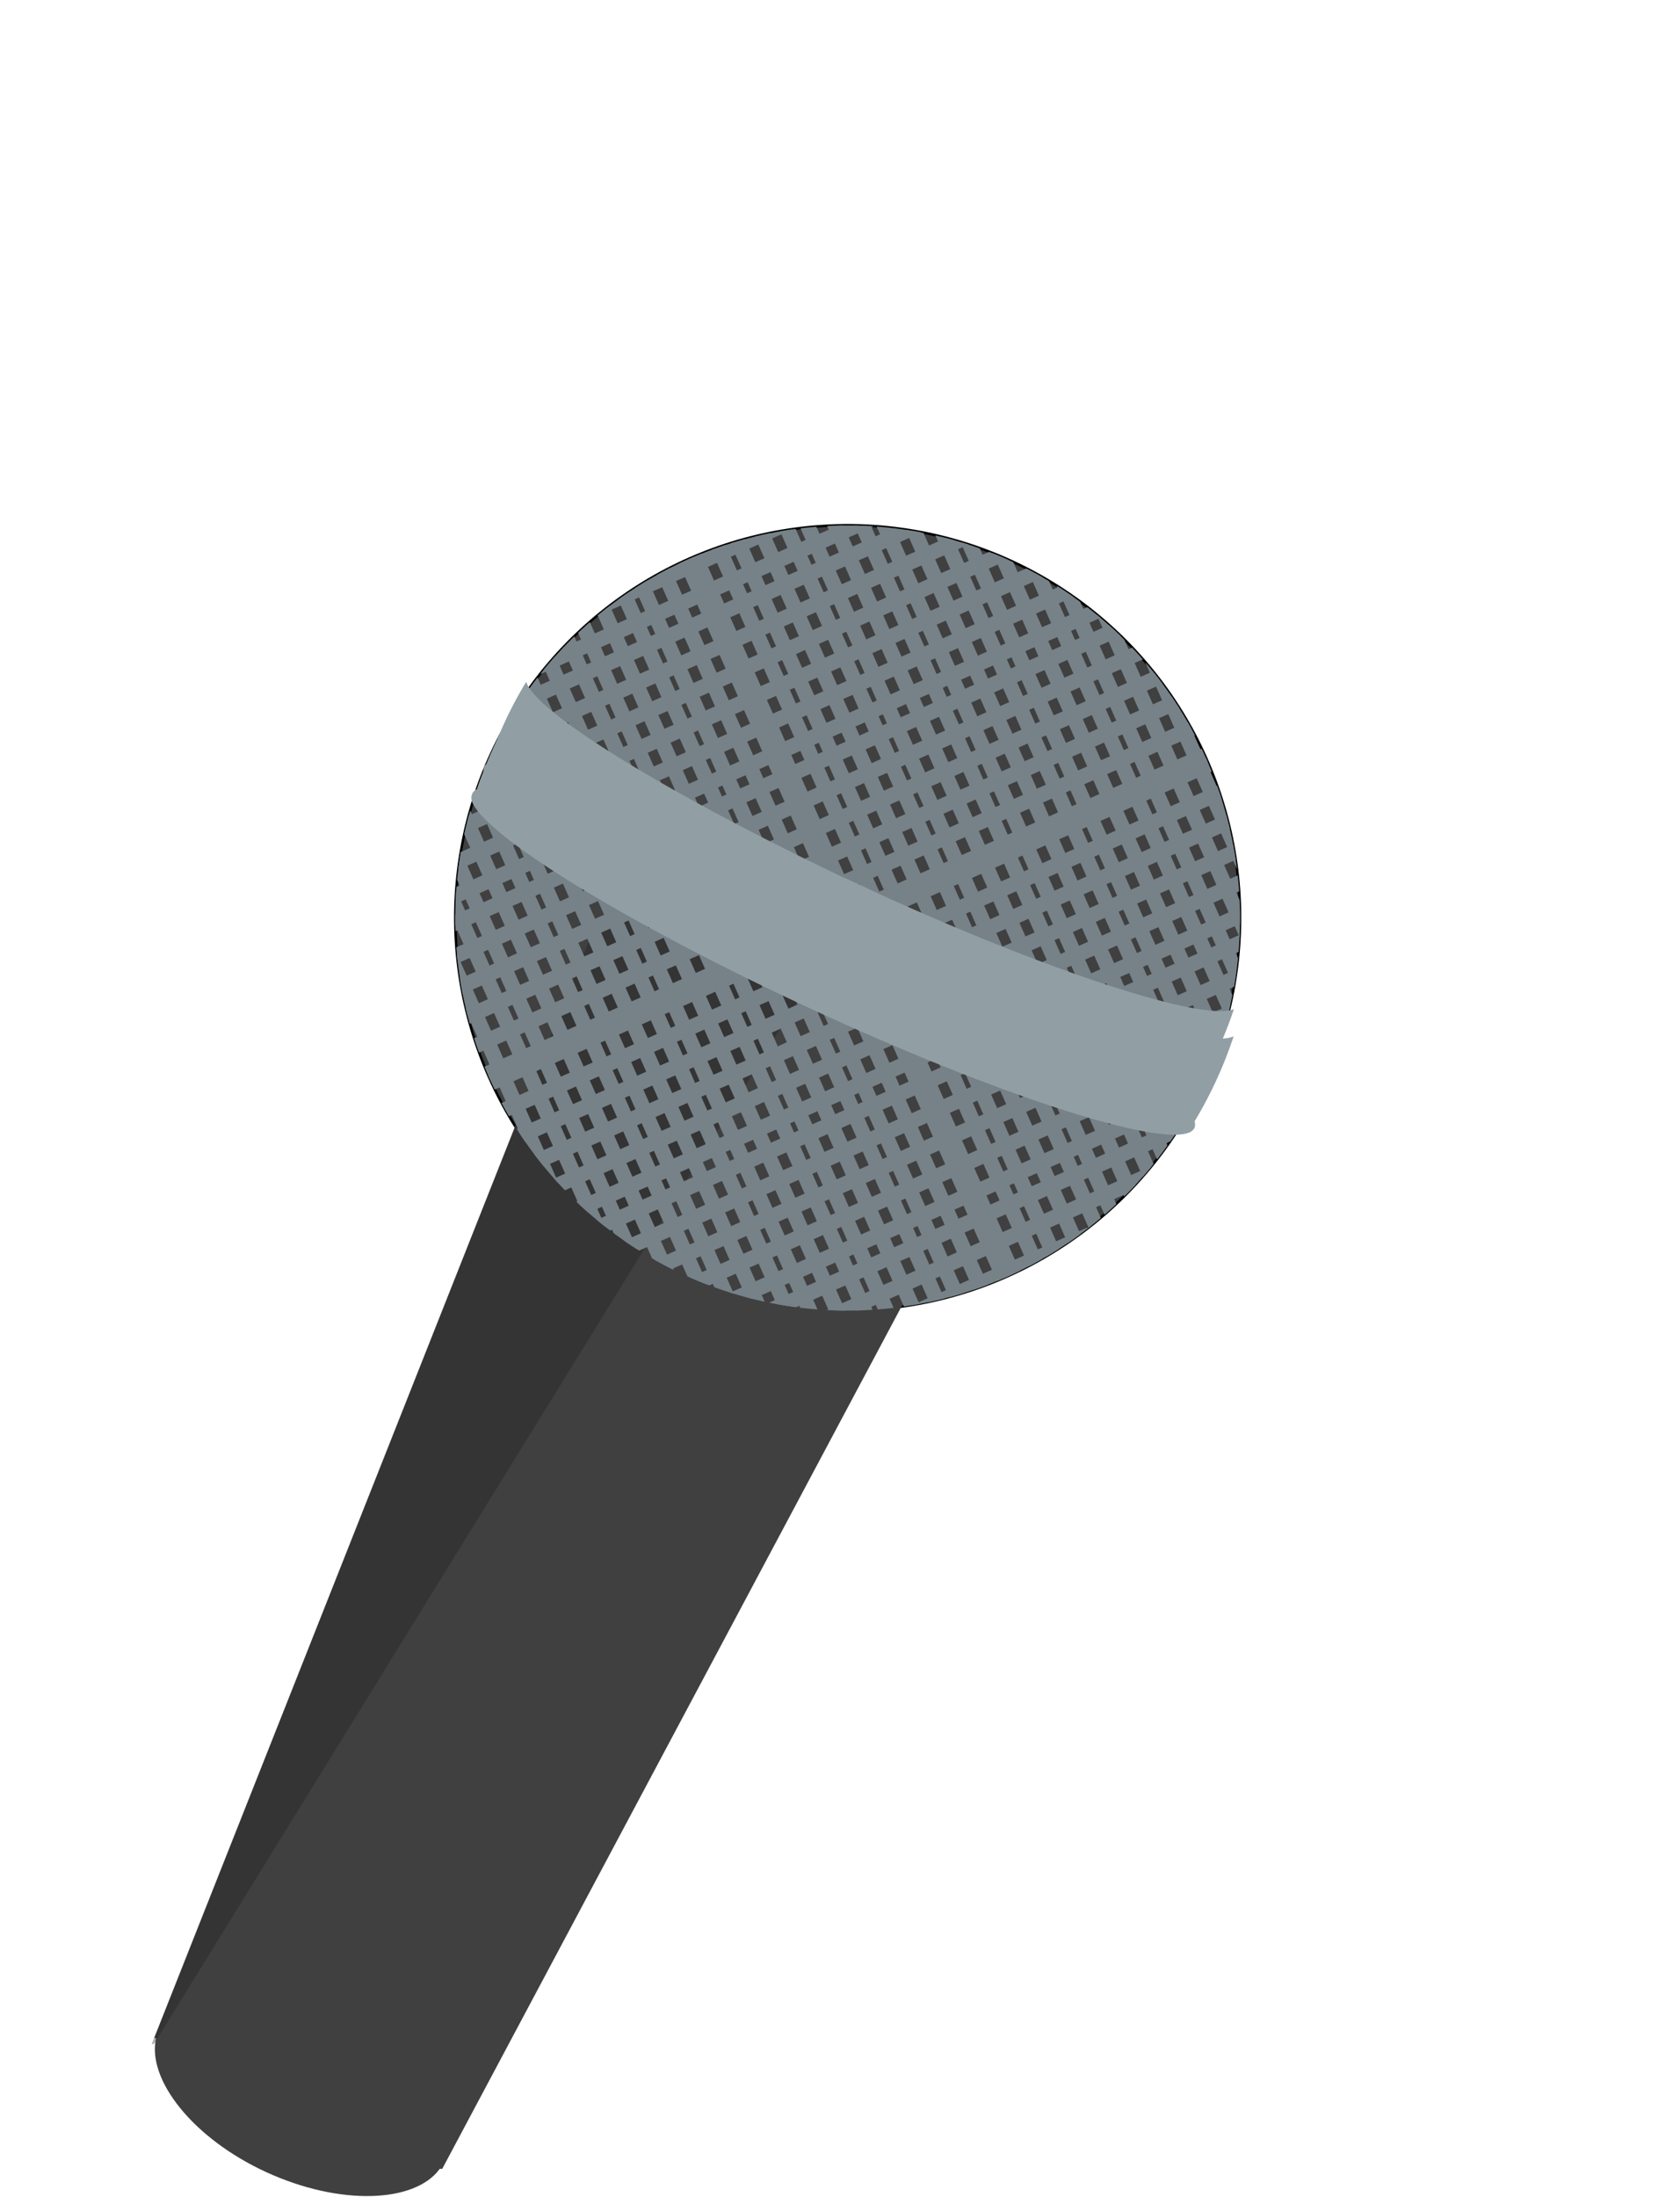 <svg id="icons" xmlns="http://www.w3.org/2000/svg" xmlns:xlink="http://www.w3.org/1999/xlink" viewBox="0 0 61.01 79.75"><defs><style>.cls-1,.cls-6{fill:none;}.cls-2,.cls-3{fill:#404041;}.cls-2{stroke:#000;stroke-width:0.09px;}.cls-2,.cls-6{stroke-miterlimit:10;}.cls-4{fill:#212120;opacity:0.36;}.cls-5{clip-path:url(#clip-path);}.cls-6{stroke:#768288;stroke-width:0.55px;}.cls-7{fill:#919fa5;}</style><clipPath id="clip-path" transform="translate(-319.19 -1289.44)"><circle id="SVGID" class="cls-1" cx="349.99" cy="1322.65" r="14.25" transform="translate(-997.42 1085.22) rotate(-65.18)"/></clipPath></defs><title>mic</title><circle class="cls-2" cx="349.99" cy="1322.65" r="14.25" transform="translate(-1316.61 -204.23) rotate(-65.18)"/><path class="cls-3" d="M355.23,1330.67c0-.07.11-0.2,0.14-0.27,1-2.2-1.45-5.54-5.54-7.43s-8.21-1.64-9.23.56c0,0.08-.11.25-0.14,0.33l-15.67,39.56,0.07,0c-0.35,1.49,1.32,3.64,4,4.87s5.4,1.12,6.3-.12l0.09,0Z" transform="translate(-319.19 -1289.44)"/><path class="cls-4" d="M349.74,1323.19c-4.08-1.89-8.21-1.64-9.23.56,0,0.08-.11.25-0.14,0.33l-15.67,39.56,0.08,0" transform="translate(-319.19 -1289.44)"/><g class="cls-5"><rect class="cls-6" x="328.47" y="1296.13" width="42.45" height="53.02" transform="translate(-825.1 -1034.32) rotate(-23.9)"/><line class="cls-6" x1="1.3" y1="17.44" x2="22.79" y2="65.91"/><line class="cls-6" x1="1.97" y1="17.15" x2="23.45" y2="65.61"/><line class="cls-6" x1="2.8" y1="16.78" x2="24.28" y2="65.25"/><line class="cls-6" x1="3.64" y1="16.41" x2="25.12" y2="64.88"/><line class="cls-6" x1="4.3" y1="16.11" x2="25.78" y2="64.58"/><line class="cls-6" x1="5.14" y1="15.74" x2="26.62" y2="64.21"/><line class="cls-6" x1="5.97" y1="15.37" x2="27.45" y2="63.84"/><line class="cls-6" x1="6.63" y1="15.08" x2="28.12" y2="63.55"/><line class="cls-6" x1="7.47" y1="14.71" x2="28.95" y2="63.18"/><line class="cls-6" x1="8.3" y1="14.34" x2="29.78" y2="62.81"/><line class="cls-6" x1="8.97" y1="14.05" x2="30.45" y2="62.51"/><line class="cls-6" x1="9.8" y1="13.68" x2="31.28" y2="62.15"/><line class="cls-6" x1="10.63" y1="13.31" x2="32.11" y2="61.78"/><line class="cls-6" x1="11.3" y1="13.01" x2="32.78" y2="61.48"/><line class="cls-6" x1="12.13" y1="12.64" x2="33.61" y2="61.11"/><line class="cls-6" x1="12.96" y1="12.27" x2="34.44" y2="60.74"/><line class="cls-6" x1="13.63" y1="11.98" x2="35.11" y2="60.45"/><line class="cls-6" x1="14.46" y1="11.61" x2="35.94" y2="60.08"/><line class="cls-6" x1="15.3" y1="11.24" x2="36.78" y2="59.71"/><line class="cls-6" x1="15.96" y1="10.94" x2="37.44" y2="59.41"/><line class="cls-6" x1="16.79" y1="10.58" x2="38.28" y2="59.05"/><line class="cls-6" x1="17.63" y1="10.21" x2="39.11" y2="58.68"/><line class="cls-6" x1="18.29" y1="9.91" x2="39.77" y2="58.38"/><line class="cls-6" x1="19.13" y1="9.54" x2="40.61" y2="58.01"/><line class="cls-6" x1="19.96" y1="9.17" x2="41.44" y2="57.64"/><line class="cls-6" x1="20.29" y1="9.03" x2="41.77" y2="57.49"/><line class="cls-6" x1="21.12" y1="8.66" x2="42.61" y2="57.13"/><line class="cls-6" x1="21.79" y1="8.36" x2="43.27" y2="56.83"/><line class="cls-6" x1="22.62" y1="7.99" x2="44.1" y2="56.46"/><line class="cls-6" x1="23.46" y1="7.62" x2="44.94" y2="56.09"/><line class="cls-6" x1="24.12" y1="7.33" x2="45.6" y2="55.8"/><line class="cls-6" x1="24.96" y1="6.96" x2="46.44" y2="55.43"/><line class="cls-6" x1="25.79" y1="6.59" x2="47.27" y2="55.06"/><line class="cls-6" x1="26.45" y1="6.29" x2="47.94" y2="54.76"/><line class="cls-6" x1="27.29" y1="5.93" x2="48.77" y2="54.39"/><line class="cls-6" x1="28.12" y1="5.56" x2="49.6" y2="54.03"/><line class="cls-6" x1="28.79" y1="5.26" x2="50.27" y2="53.73"/><line class="cls-6" x1="29.62" y1="4.89" x2="51.1" y2="53.36"/><line class="cls-6" x1="30.45" y1="4.52" x2="51.93" y2="52.99"/><line class="cls-6" x1="31.12" y1="4.23" x2="52.6" y2="52.7"/><line class="cls-6" x1="31.95" y1="3.86" x2="53.43" y2="52.33"/><line class="cls-6" x1="32.78" y1="3.49" x2="54.27" y2="51.96"/><line class="cls-6" x1="33.45" y1="3.19" x2="54.93" y2="51.66"/><line class="cls-6" x1="34.28" y1="2.82" x2="55.76" y2="51.29"/><line class="cls-6" x1="35.12" y1="2.46" x2="56.6" y2="50.93"/><line class="cls-6" x1="35.78" y1="2.16" x2="57.26" y2="50.63"/><line class="cls-6" x1="36.62" y1="1.79" x2="58.1" y2="50.26"/><line class="cls-6" x1="37.45" y1="1.42" x2="58.93" y2="49.89"/><line class="cls-6" x1="38.11" y1="1.13" x2="59.6" y2="49.6"/><line class="cls-6" x1="38.95" y1="0.76" x2="60.43" y2="49.23"/><line class="cls-6" x1="60.68" y1="48.22" x2="21.87" y2="65.42"/><line class="cls-6" x1="60.24" y1="47.22" x2="21.43" y2="64.42"/><line class="cls-6" x1="59.79" y1="46.22" x2="20.98" y2="63.42"/><line class="cls-6" x1="59.42" y1="45.39" x2="20.62" y2="62.59"/><line class="cls-6" x1="58.98" y1="44.39" x2="20.17" y2="61.59"/><line class="cls-6" x1="58.54" y1="43.39" x2="19.73" y2="60.59"/><line class="cls-6" x1="58.1" y1="42.39" x2="19.29" y2="59.59"/><line class="cls-6" x1="57.65" y1="41.39" x2="18.84" y2="58.59"/><line class="cls-6" x1="57.28" y1="40.56" x2="18.47" y2="57.76"/><line class="cls-6" x1="56.84" y1="39.56" x2="18.03" y2="56.76"/><line class="cls-6" x1="56.4" y1="38.56" x2="17.59" y2="55.76"/><line class="cls-6" x1="55.95" y1="37.56" x2="17.15" y2="54.76"/><line class="cls-6" x1="55.51" y1="36.56" x2="16.7" y2="53.76"/><line class="cls-6" x1="55.07" y1="35.56" x2="16.26" y2="52.76"/><line class="cls-6" x1="54.7" y1="34.73" x2="15.89" y2="51.93"/><line class="cls-6" x1="54.26" y1="33.73" x2="15.45" y2="50.93"/><line class="cls-6" x1="53.81" y1="32.73" x2="15" y2="49.93"/><line class="cls-6" x1="53.37" y1="31.73" x2="14.56" y2="48.93"/><line class="cls-6" x1="52.93" y1="30.73" x2="14.12" y2="47.93"/><line class="cls-6" x1="52.56" y1="29.9" x2="13.75" y2="47.1"/><line class="cls-6" x1="52.12" y1="28.9" x2="13.31" y2="46.1"/><line class="cls-6" x1="51.67" y1="27.9" x2="12.86" y2="45.1"/><line class="cls-6" x1="51.23" y1="26.9" x2="12.42" y2="44.1"/><line class="cls-6" x1="50.79" y1="25.9" x2="11.98" y2="43.1"/><line class="cls-6" x1="50.34" y1="24.9" x2="11.54" y2="42.1"/><line class="cls-6" x1="50.2" y1="24.57" x2="11.39" y2="41.77"/><line class="cls-6" x1="49.75" y1="23.57" x2="10.94" y2="40.77"/><line class="cls-6" x1="49.31" y1="22.57" x2="10.5" y2="39.77"/><line class="cls-6" x1="48.87" y1="21.57" x2="10.06" y2="38.77"/><line class="cls-6" x1="48.42" y1="20.57" x2="9.62" y2="37.77"/><line class="cls-6" x1="47.98" y1="19.57" x2="9.17" y2="36.77"/><line class="cls-6" x1="47.61" y1="18.74" x2="8.8" y2="35.94"/><line class="cls-6" x1="47.17" y1="17.74" x2="8.36" y2="34.94"/><line class="cls-6" x1="46.73" y1="16.74" x2="7.92" y2="33.94"/><line class="cls-6" x1="46.28" y1="15.74" x2="7.48" y2="32.94"/><line class="cls-6" x1="45.84" y1="14.74" x2="7.03" y2="31.94"/><line class="cls-6" x1="45.4" y1="13.74" x2="6.59" y2="30.94"/><line class="cls-6" x1="45.03" y1="12.91" x2="6.22" y2="30.11"/><line class="cls-6" x1="44.59" y1="11.91" x2="5.78" y2="29.11"/><line class="cls-6" x1="44.14" y1="10.91" x2="5.33" y2="28.11"/><line class="cls-6" x1="43.7" y1="9.91" x2="4.89" y2="27.11"/><line class="cls-6" x1="43.26" y1="8.91" x2="4.45" y2="26.11"/><line class="cls-6" x1="42.89" y1="8.08" x2="4.08" y2="25.28"/><line class="cls-6" x1="42.45" y1="7.08" x2="3.64" y2="24.28"/><line class="cls-6" x1="42" y1="6.08" x2="3.19" y2="23.28"/><line class="cls-6" x1="41.56" y1="5.08" x2="2.75" y2="22.28"/><line class="cls-6" x1="41.12" y1="4.08" x2="2.31" y2="21.28"/><line class="cls-6" x1="40.67" y1="3.08" x2="1.87" y2="20.28"/><line class="cls-6" x1="40.31" y1="2.25" x2="1.5" y2="19.45"/><line class="cls-6" x1="39.86" y1="1.25" x2="1.05" y2="18.45"/></g><path class="cls-7" d="M363.39,1327.61a14.4,14.4,0,0,0,.61-1.54c-1.08.46-6.47-1.27-12.8-4.14l-0.72-.34-0.73-.33c-6.28-3-11.1-5.94-11.45-7.07a14.29,14.29,0,0,0-1.36,2.93,0.31,0.31,0,0,0-.16.15,0.36,0.36,0,0,0,0,.3c0.53,1.22,5.63,4.33,12.15,7.34s12.19,4.89,13.46,4.5a0.36,0.36,0,0,0,.24-0.18,0.31,0.31,0,0,0,0-.22A14.4,14.4,0,0,0,363.39,1327.61Z" transform="translate(-319.19 -1289.44)"/><path class="cls-7" d="M363.35,1328.68a15.66,15.66,0,0,0,.64-1.62c-1.11.5-6.59-1.24-13-4.15l-0.73-.34-0.74-.34c-6.37-3-11.24-6-11.58-7.22a15.54,15.54,0,0,0-1.43,3.08,0.33,0.33,0,0,0-.17.16,0.38,0.38,0,0,0,0,.31c0.52,1.26,5.69,4.44,12.3,7.5s12.38,4.94,13.68,4.51a0.38,0.38,0,0,0,.25-0.19,0.33,0.33,0,0,0,0-.23A15.67,15.67,0,0,0,363.35,1328.68Z" transform="translate(-319.19 -1289.44)"/></svg>